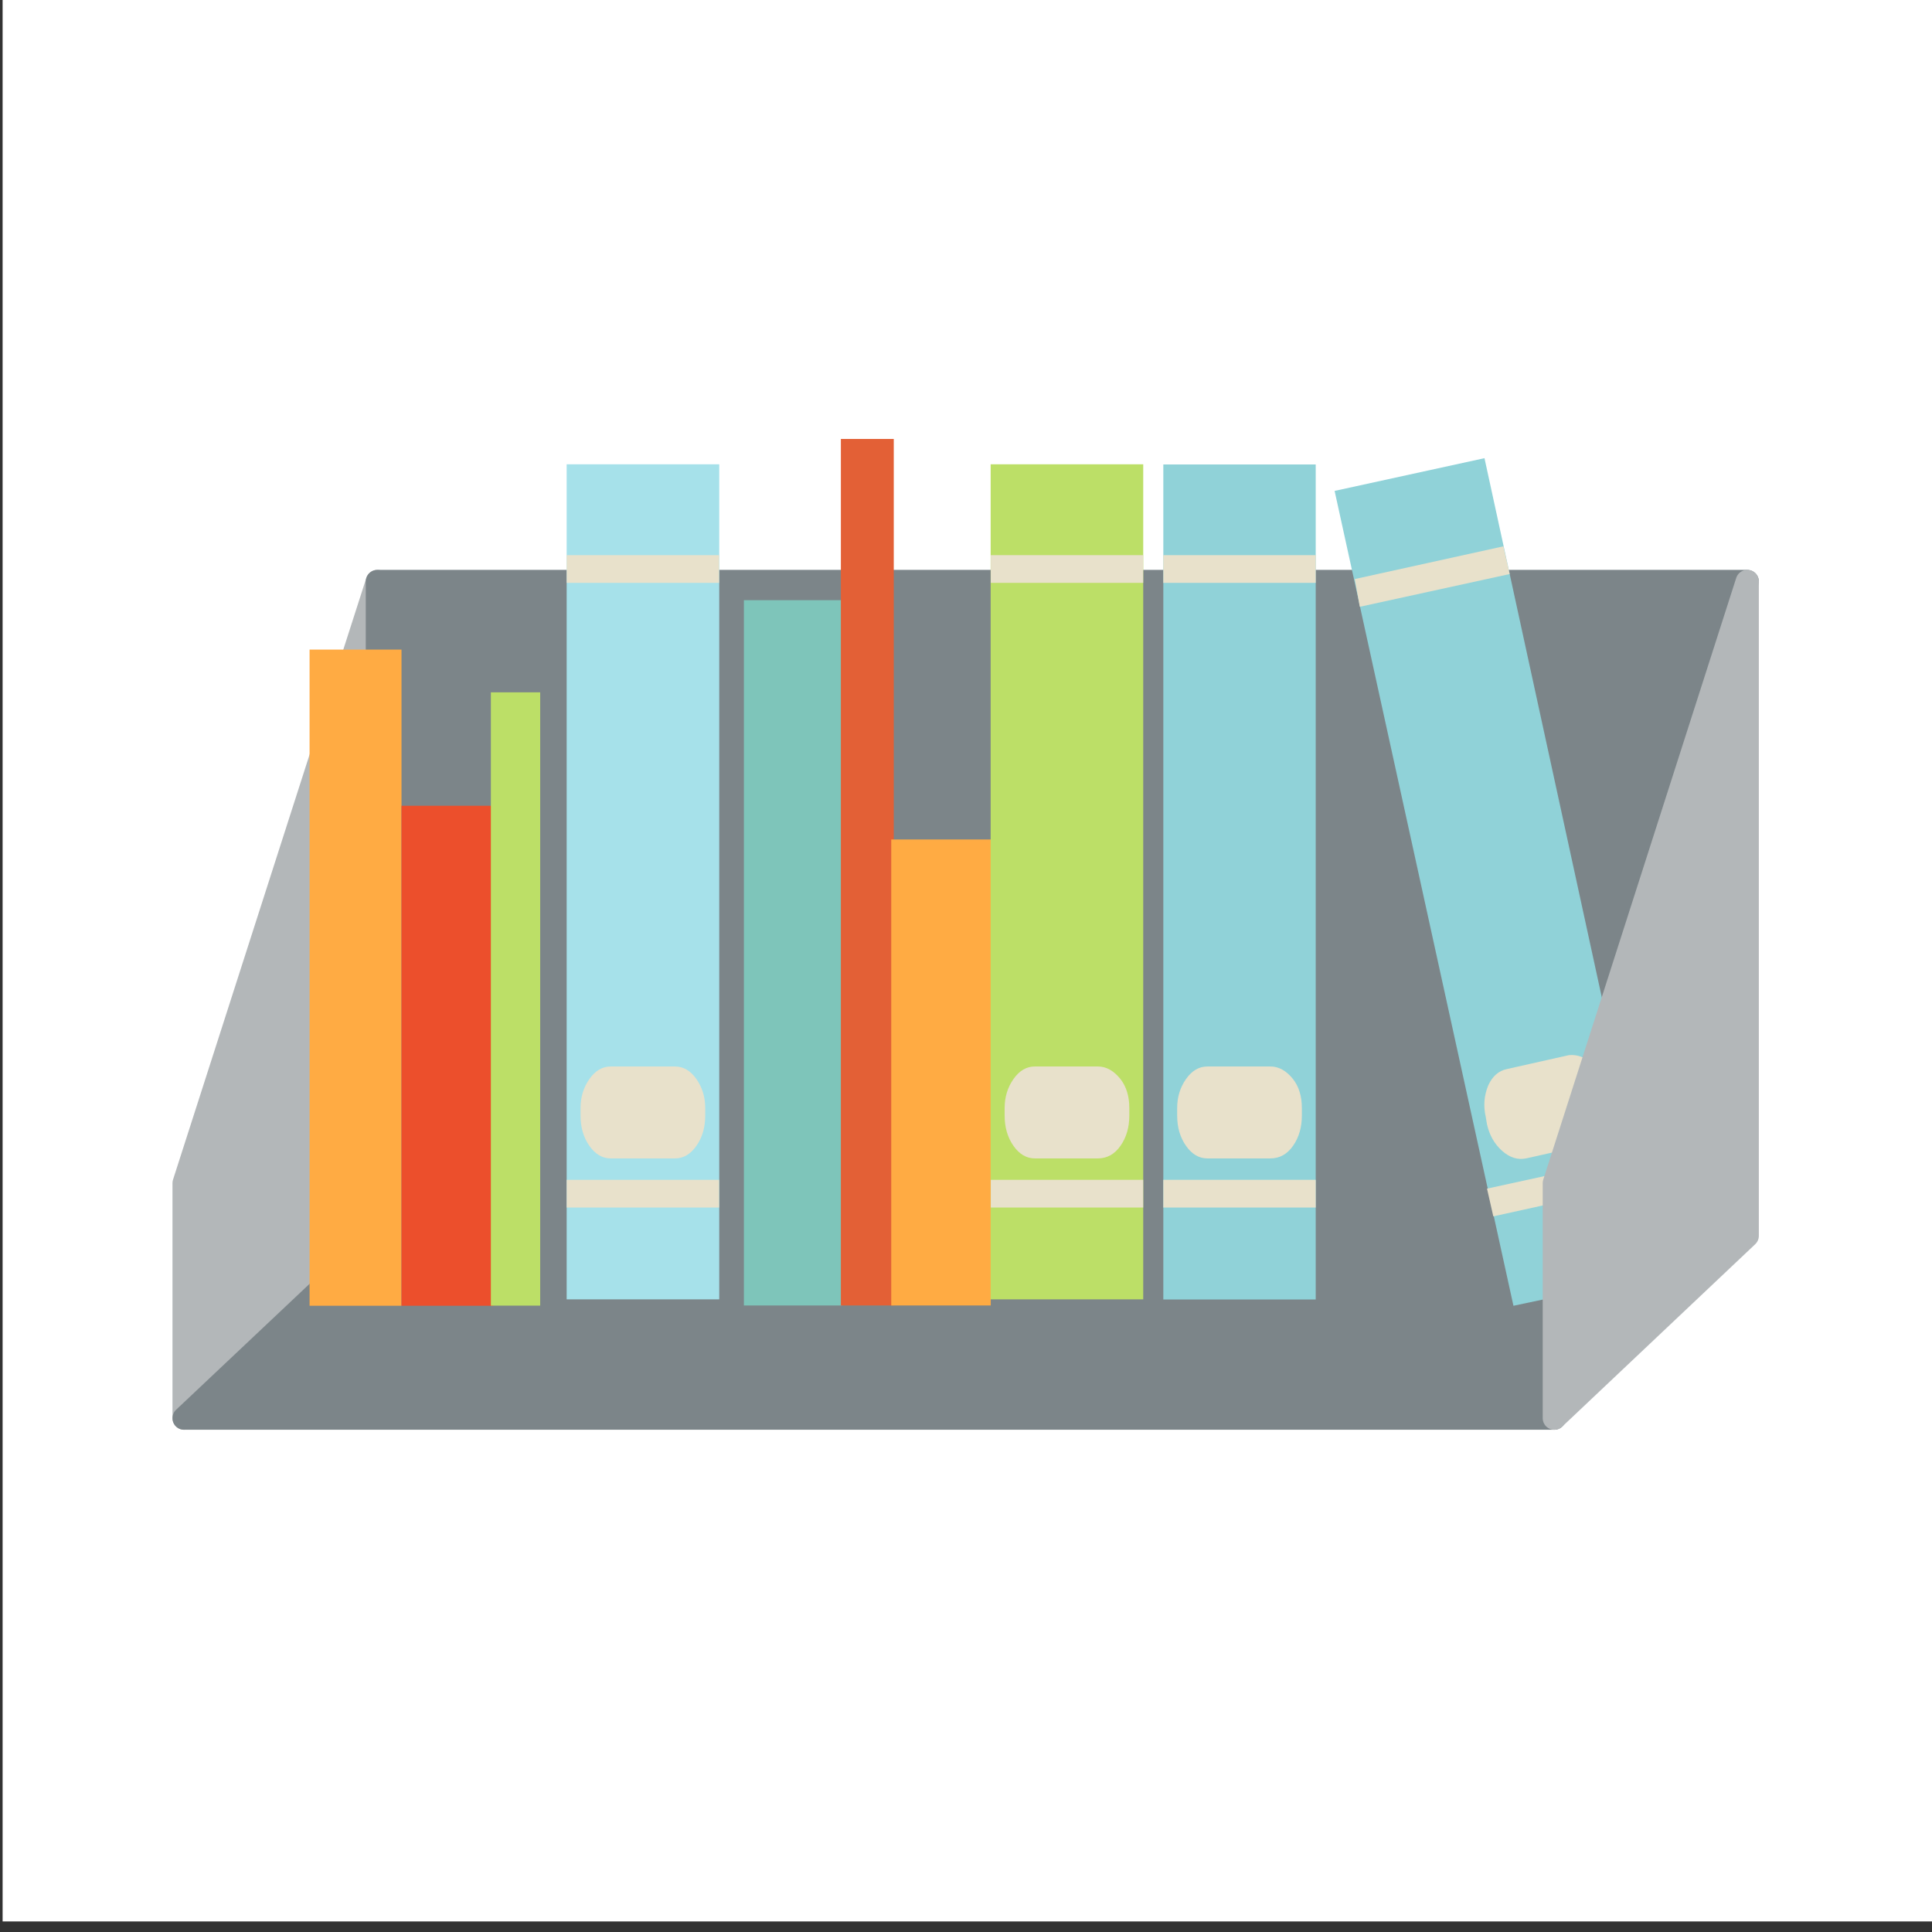 <?xml version="1.0" encoding="utf-8"?>
<!-- Generator: Adobe Illustrator 15.1.0, SVG Export Plug-In . SVG Version: 6.00 Build 0)  -->
<!DOCTYPE svg PUBLIC "-//W3C//DTD SVG 1.1//EN" "http://www.w3.org/Graphics/SVG/1.1/DTD/svg11.dtd">
<svg version="1.1" xmlns="http://www.w3.org/2000/svg" xmlns:xlink="http://www.w3.org/1999/xlink" x="0px" y="0px" width="183px"
	 height="183px" viewBox="0 0 183 183" enable-background="new 0 0 183 183" xml:space="preserve">
<rect x="0" y="0" width="183" height="183" fill="#333333" stroke="none"/>
<symbol  id="Duplicate_Items_Folder_x2F_doki_new" viewBox="-43.8 -141.35 239.65 149.676">
	<g id="lotok_1_">
		<polygon fill-rule="evenodd" clip-rule="evenodd" fill="#B3B7B9" points="-42.05,-139.6 -42.05,-104.1 -12.85,-13.2 
			-12.85,-112.05 		"/>
		<polygon fill-rule="evenodd" clip-rule="evenodd" fill="#7C8589" points="-12.85,-112.05 -12.85,-13.2 194.1,-13.2 164.95,-104.1 
			164.95,-112.05 -12.85,-112.05 164.95,-112.05 164.95,-139.6 -42.05,-139.6 		"/>
		
			<polyline fill-rule="evenodd" clip-rule="evenodd" fill="none" stroke="#B3B7B9" stroke-width="3.5" stroke-linecap="round" stroke-linejoin="round" stroke-miterlimit="3" points="
			-42.05,-139.6 -42.05,-104.1 -12.85,-13.2 		"/>
		
			<path fill-rule="evenodd" clip-rule="evenodd" fill="none" stroke="#7C8589" stroke-width="3.5" stroke-linecap="round" stroke-linejoin="round" stroke-miterlimit="3" d="
			M-42.05-139.6h207v27.55h-177.8L-42.05-139.6z M164.95-112.05v7.95l29.15,90.9H-12.85v-98.85"/>
	</g>
	<g id="Layer_1_2_">
		<polygon fill-rule="evenodd" clip-rule="evenodd" fill="#FFAB43" points="-9.201,-23.492 -9.201,-122.619 -23.089,-122.619 
			-23.089,-23.492 		"/>
		<polygon fill-rule="evenodd" clip-rule="evenodd" fill="#EC4F2C" points="4.688,-47.083 4.688,-122.619 -9.201,-122.619 
			-9.201,-47.083 		"/>
		<polygon fill-rule="evenodd" clip-rule="evenodd" fill="#BCDF67" points="11.75,-29.95 11.75,-122.6 4.3,-122.6 4.3,-29.95 		"/>
		<polygon fill-rule="evenodd" clip-rule="evenodd" fill="#7EC5BA" points="57.363,-122.576 42.523,-122.576 42.523,-16.028 
			57.363,-16.028 		"/>
		<polygon fill-rule="evenodd" clip-rule="evenodd" fill="#E36036" points="65.165,-122.576 57.174,-122.576 57.174,8.326 
			65.165,8.326 		"/>
		<polygon fill-rule="evenodd" clip-rule="evenodd" fill="#FFAB43" points="79.816,-122.576 64.784,-122.576 64.784,-52.178 
			79.816,-52.178 		"/>
		<g>
			<polygon fill-rule="evenodd" clip-rule="evenodd" fill="#A6E1EA" points="38.8,4.5 38.8,-121.65 15.75,-121.65 15.75,4.5 			"/>
			<polygon fill-rule="evenodd" clip-rule="evenodd" fill="#E8E1CB" points="38.776,-13.411 15.753,-13.411 15.753,-9.225 
				38.776,-9.225 			"/>
			<polygon fill-rule="evenodd" clip-rule="evenodd" fill="#E8E1CB" points="38.776,-107.781 15.753,-107.781 15.753,-103.595 
				38.776,-103.595 			"/>
			<path fill-rule="evenodd" clip-rule="evenodd" fill="#E8E1CB" d="M36.683-93.892c0-1.776-0.444-3.298-1.331-4.565
				c-0.888-1.269-1.968-1.902-3.235-1.902h-9.705c-1.267,0-2.347,0.633-3.233,1.902c-0.888,1.267-1.333,2.789-1.333,4.565v1.143
				c0,1.648,0.444,3.106,1.333,4.375c0.886,1.268,1.966,1.903,3.233,1.903h9.705c1.267,0,2.347-0.635,3.235-1.903
				c0.886-1.269,1.331-2.728,1.331-4.375V-93.892z"/>
		</g>
		<g>
			<polygon fill-rule="evenodd" clip-rule="evenodd" fill="#BCDF67" points="102.85,4.5 102.85,-121.65 79.8,-121.65 79.8,4.5 			
				"/>
			<polygon fill-rule="evenodd" clip-rule="evenodd" fill="#E8E1CB" points="79.82,-9.225 102.843,-9.225 102.843,-13.411 
				79.82,-13.411 			"/>
			<polygon fill-rule="evenodd" clip-rule="evenodd" fill="#E8E1CB" points="79.82,-103.595 102.843,-103.595 102.843,-107.781 
				79.82,-107.781 			"/>
			<path fill-rule="evenodd" clip-rule="evenodd" fill="#E8E1CB" d="M95.992-86.471c1.269,0,2.41-0.635,3.424-1.903
				c0.888-1.143,1.333-2.601,1.333-4.375v-1.143c0-1.776-0.444-3.298-1.333-4.565c-0.886-1.269-2.029-1.902-3.424-1.902h-9.513
				c-1.267,0-2.347,0.633-3.235,1.902c-0.886,1.267-1.33,2.789-1.33,4.565v1.143c0,1.648,0.444,3.106,1.33,4.375
				c0.888,1.268,1.968,1.903,3.235,1.903H95.992z"/>
		</g>
		<g>
			<polygon fill-rule="evenodd" clip-rule="evenodd" fill="#90D2D8" points="128.908,4.475 128.908,-121.67 105.886,-121.67 
				105.886,4.475 			"/>
			<polygon fill-rule="evenodd" clip-rule="evenodd" fill="#E8E1CB" points="128.908,-13.411 105.886,-13.411 105.886,-9.225 
				128.908,-9.225 			"/>
			<polygon fill-rule="evenodd" clip-rule="evenodd" fill="#E8E1CB" points="128.908,-107.781 105.886,-107.781 105.886,-103.595 
				128.908,-103.595 			"/>
			<path fill-rule="evenodd" clip-rule="evenodd" fill="#E8E1CB" d="M126.815-93.892c0-1.776-0.444-3.298-1.332-4.565
				c-0.888-1.269-2.029-1.902-3.424-1.902h-9.513c-1.269,0-2.347,0.633-3.235,1.902c-0.888,1.267-1.333,2.789-1.333,4.565v1.143
				c0,1.648,0.444,3.106,1.333,4.375c0.888,1.268,1.966,1.903,3.235,1.903h9.513c1.269,0,2.41-0.635,3.424-1.903
				c0.888-1.143,1.332-2.601,1.332-4.375V-93.892z"/>
		</g>
		<g>
			<polygon fill-rule="evenodd" clip-rule="evenodd" fill="#90D2D8" points="154.404,5.426 181.23,-117.865 158.779,-122.622 
				131.762,0.48 			"/>
			<polygon fill-rule="evenodd" clip-rule="evenodd" fill="#E8E1CB" points="158.209,-12.079 135.567,-17.025 134.807,-12.838 
				157.258,-7.893 			"/>
			<polygon fill-rule="evenodd" clip-rule="evenodd" fill="#E8E1CB" points="178.187,-104.166 155.736,-109.113 154.785,-104.927 
				177.425,-99.981 			"/>
			<path fill-rule="evenodd" clip-rule="evenodd" fill="#E8E1CB" d="M173.241-91.038c0.379-1.776,0.252-3.361-0.381-4.757
				c-0.636-1.396-1.587-2.218-2.854-2.473l-9.324-2.092c-1.267-0.255-2.473,0.126-3.614,1.141c-1.143,1.015-1.903,2.347-2.284,3.995
				l-0.191,1.143c-0.379,1.648-0.252,3.235,0.381,4.756c0.636,1.396,1.587,2.219,2.854,2.473l9.324,2.092
				c1.267,0.128,2.473-0.316,3.614-1.331c1.143-1.016,1.903-2.347,2.284-3.997L173.241-91.038z"/>
		</g>
	</g>
	<g id="bok_1_">
		<polygon fill-rule="evenodd" clip-rule="evenodd" fill="#B3B7B9" points="164.95,-104.1 194.1,-13.2 194.1,-112.05 164.95,-139.6 
					"/>
		
			<polygon fill-rule="evenodd" clip-rule="evenodd" fill="none" stroke="#B3B7B9" stroke-width="3.5" stroke-linecap="round" stroke-linejoin="round" stroke-miterlimit="3" points="
			164.95,-104.1 194.1,-13.2 194.1,-112.05 164.95,-139.6 		"/>
	</g>
</symbol>
<symbol  id="plashka" viewBox="3.5 -184.9 217.05 182.35">
	<g id="Layer_4_1_">
		<polygon fill-rule="evenodd" clip-rule="evenodd" fill="#FFFFFF" points="219.55,-183.9 4.5,-183.9 4.5,-3.55 219.55,-3.55 		"/>
		<polygon fill-rule="evenodd" clip-rule="evenodd" fill="none" stroke="#FFFFFF" stroke-width="2" stroke-miterlimit="10" points="
			219.55,-183.9 4.5,-183.9 4.5,-3.55 219.55,-3.55 		"/>
	</g>
</symbol>
<g id="plashki">
	
		<use xlink:href="#plashka"  width="217.05" height="182.35" x="3.5" y="-184.9" transform="matrix(0.842 0 0 -1 -2.7 -2.9)" overflow="visible"/>
</g>
<g id="papka">
	
		<use xlink:href="#Duplicate_Items_Folder_x2F_doki_new"  width="239.65" height="149.676" x="-43.8" y="-141.35" transform="matrix(0.627 0 0 -0.627 43.8 46.8)" overflow="visible"/>
</g>
</svg>
